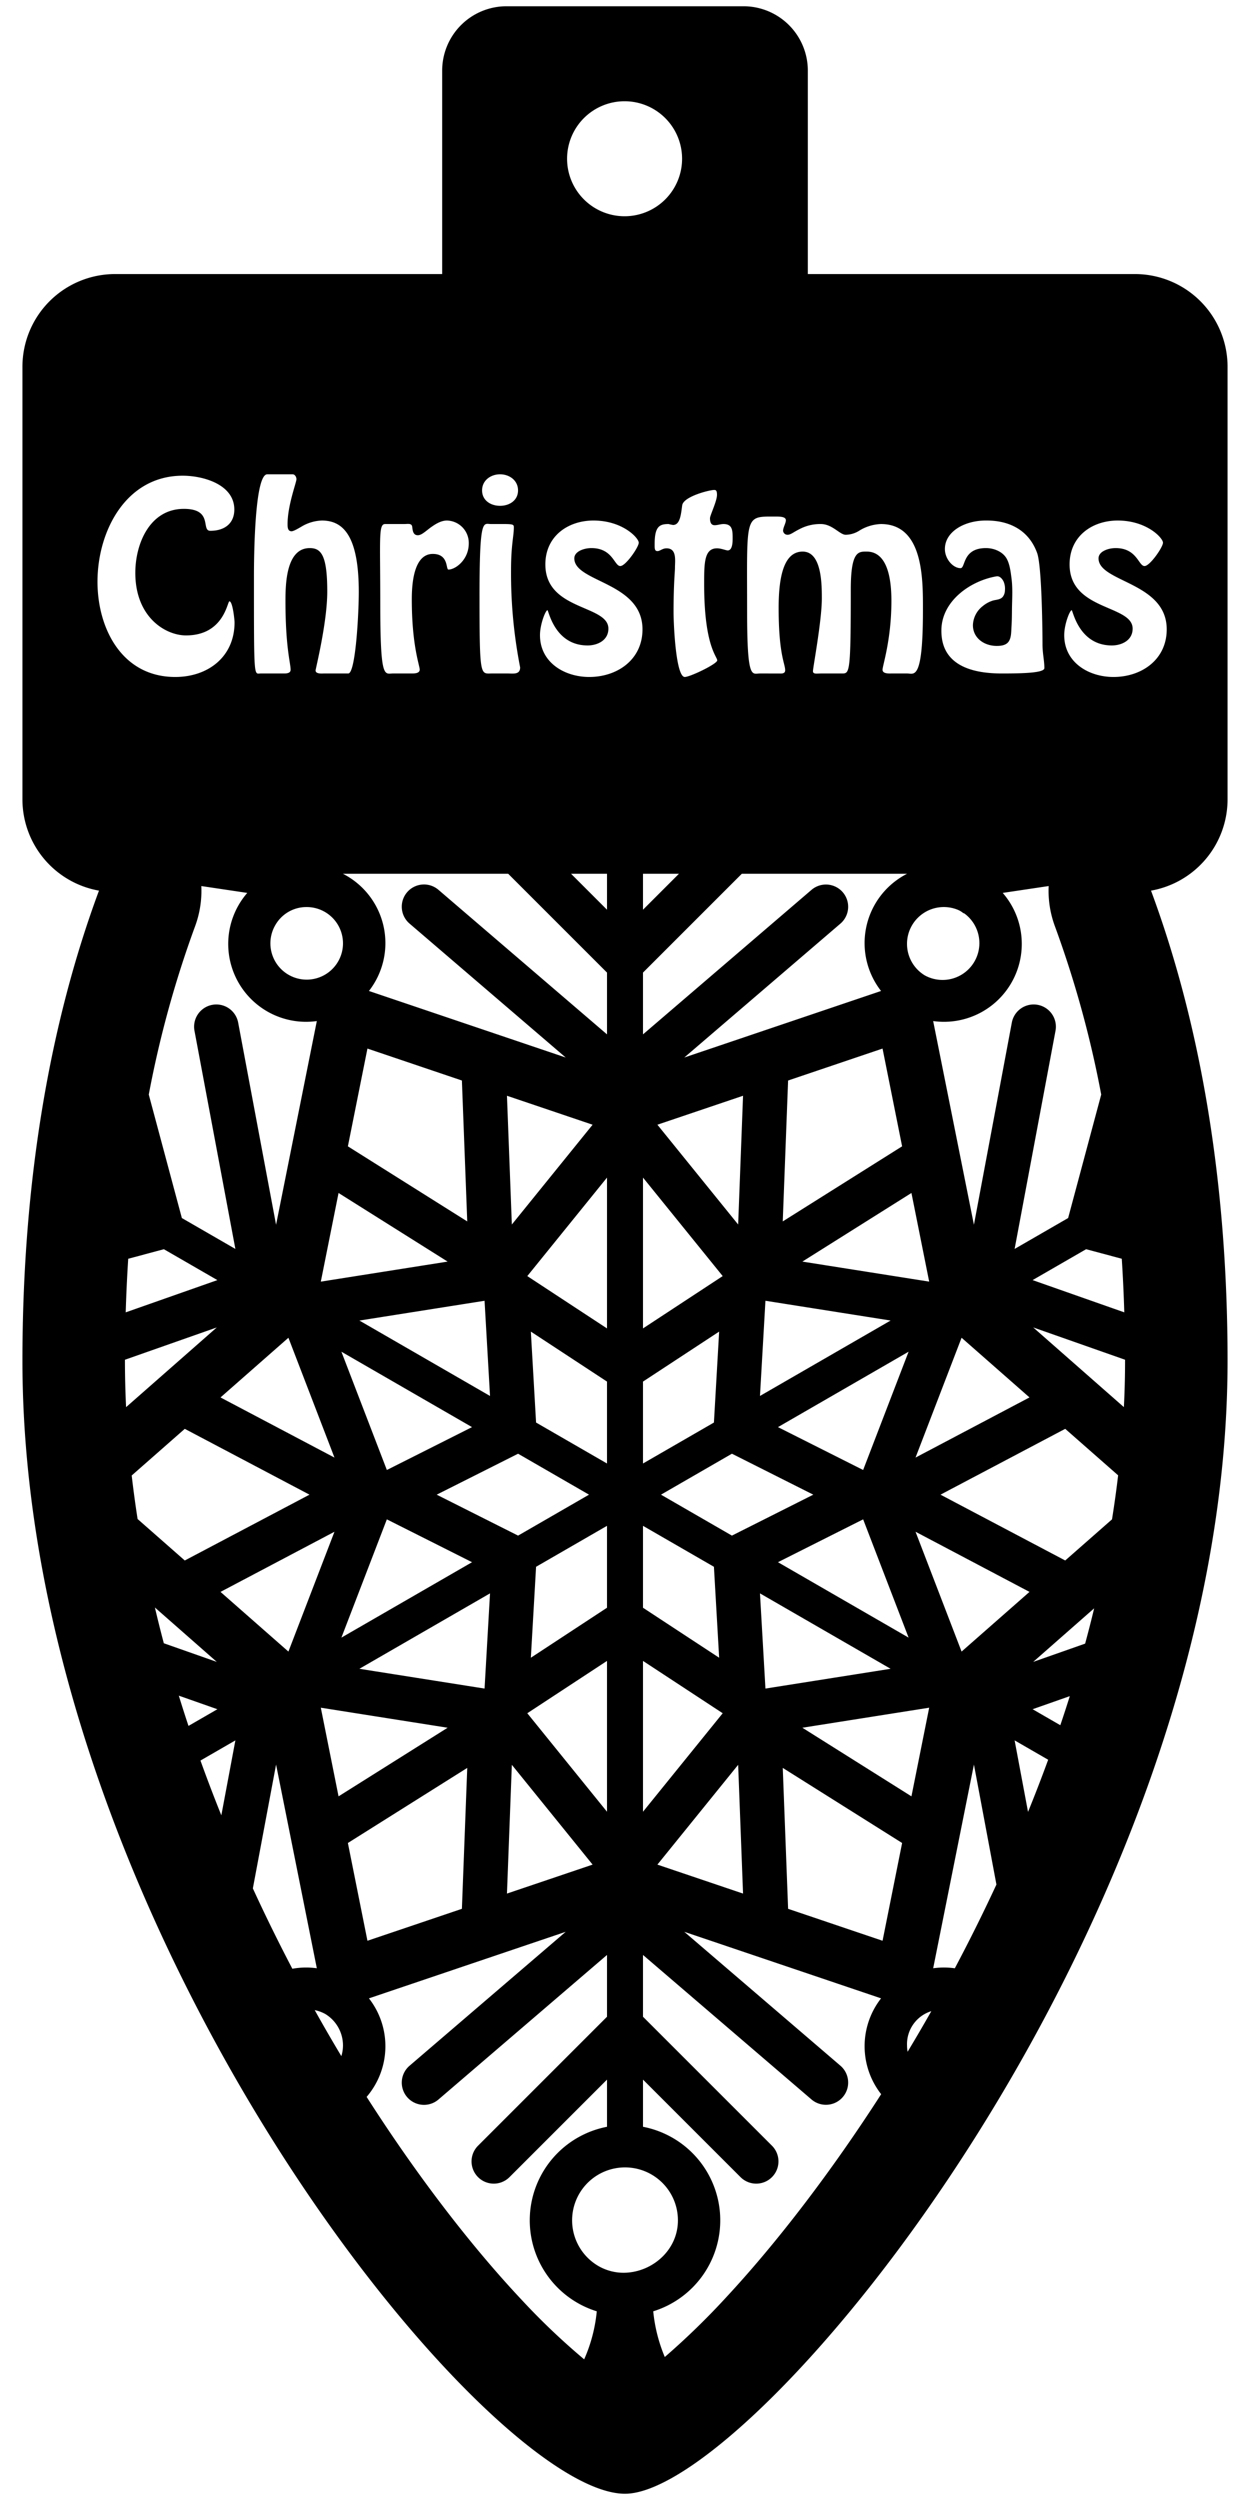 <svg id="Слой_1" data-name="Слой 1" xmlns="http://www.w3.org/2000/svg" viewBox="0 0 500 1000"><title>Flags light bulbs</title><path d="M491.025,319.747V146.703a37.081,37.081,0,0,0-37.081-37.081h-130.813V28.251A25.75,25.75,0,0,0,297.381,2.5H202.619a25.75,25.75,0,0,0-25.75,25.75v81.372H46.056A37.081,37.081,0,0,0,8.975,146.703V319.747a37.083,37.083,0,0,0,30.617,36.507C20.102,408.794,8.975,472.004,8.975,544.291c0,225.27,185.404,453.209,241.025,453.209,51.501,0,241.025-227.938,241.025-453.209,0-72.288-11.126-135.497-30.617-188.037A37.083,37.083,0,0,0,491.025,319.747Zm-41,224.544q0,9.316-.474,18.558l-36.268-31.877L450.021,543.896C450.021,544.029,450.025,544.159,450.025,544.291Zm-400.05,0c0-.132.003-.261.003-.392l36.737-12.924-36.28,31.888Q49.99,553.62,49.975,544.291Zm287.19,11.561.019-.012,26.255-15.159-18.181,47.314-34.07-17.145Zm-33.174,2.531,2.186-38.079,50.065,7.91-39.372,22.732Zm41.268,49.352,18.182,47.314-52.253-30.167Zm20.954,4.962,45.584,24.059L384.633,660.631Zm5.462,70.379-7.095,35.463L320.951,691.092Zm-50.725-178.438,43.627-27.447,7.095,35.461Zm63.682,30.46,27.164,23.874-45.583,24.06Zm-71.531-46.529,2.14-56.365,37.779-12.777,7.824,39.105Zm56.818-98.414a14.729,14.729,0,0,1,13.498-26.111,7.82,7.82,0,0,1,1.713,1.065,3.42,3.42,0,0,0,.639.292,14.729,14.729,0,0,1-15.85,24.754Zm-8.491-39.889a31.13,31.13,0,0,0-9.004,46.124L273.713,423.012l62.45-53.56a8.89,8.89,0,1,0-11.576-13.496l-67.39,57.797V389.035l39.535-39.535H362.843C362.368,349.743,361.896,349.997,361.428,350.266ZM257.197,531.367l-0-60.335,31.884,39.402Zm30.462,1.27-2.089,36.381-28.374,16.382V552.637Zm-2.088,94.077,2.089,36.38-30.463-20V610.332ZM262.959,449.887l34.259-11.587-1.956,51.507ZM203.269,349.5l39.535,39.535v24.718l-67.39-57.797a8.89,8.89,0,1,0-11.575,13.496L226.287,423.012l-78.713-26.622a31.129,31.129,0,0,0-9.006-46.122c-.469-.271-.942-.524-1.419-.768Zm39.533,151.872 0,29.996-31.883-20.932,31.884-39.403v30.315Zm.001,108.96v32.763l-30.462,20,2.089-36.38Zm-0-24.932-28.373-16.381-2.089-36.38L242.802,552.637Zm-38.064-95.593-1.956-51.506,34.258,11.587Zm-94.519-119.926A14.306,14.306,0,0,1,122.449,362.821a14.518,14.518,0,1,1-12.229,7.061Zm25.201,107.312,43.628,27.447-50.723,8.015Zm3.733-18.658,7.824-39.109,37.781,12.779,2.14,56.367Zm-5.366,124.5L88.204,558.975l27.163-23.875Zm45.262,108.059-43.628,27.447-7.095-35.461Zm-63.682-30.46-27.164-23.875,45.583-24.059Zm21.192-119.95,26.257,15.159.017.011L188.811,570.85l-34.069,17.146Zm52.252,84.2-52.252,30.168,18.181-47.314Zm-45.055-96.666,50.066-7.911,2.186,38.079ZM78.033,370.514a40.883,40.883,0,0,0,2.496-16.094l18.379,2.744a31.15,31.15,0,0,0,23.541,51.561,31.402,31.402,0,0,0,4.28-.3l-16.301,81.478L95.268,409.041a8.89,8.89,0,1,0-17.476,3.276l16.359,87.26-21.407-12.359-13.233-49.386A421.285,421.285,0,0,1,78.033,370.514ZM51.291,503.504l14.257-3.82,21.406,12.359L50.285,524.943Q50.607,514.09,51.291,503.504Zm22.621,68.033,49.885,26.33-49.885,26.33L55.042,607.611q-1.347-8.641-2.361-17.414ZM86.717,664.759,65.527,657.304Q63.654,650.221,61.96,642.999Zm.238,18.932-11.561,6.675q-1.988-5.986-3.874-12.105ZM94.152,696.156l-5.618,29.969q-4.291-10.657-8.349-21.905Zm16.277,9.673,16.302,81.479a30.78,30.78,0,0,0-9.791.196c-5.185-9.899-10.515-20.653-15.796-32.14Zm19.651,99.747a14.734,14.734,0,0,1,7.114,12.593,14.575,14.575,0,0,1-.654,4.286c-3.348-5.58-6.927-11.735-10.653-18.409A14.92,14.92,0,0,1,130.08,805.576Zm56.819-98.414-2.14,56.367-37.78,12.779-7.824-39.109ZM143.757,667.517l26.262-15.163.014-.007,25.977-14.998-2.186,38.078Zm30.924-69.65,32.55-16.381,25.196,14.546,3.178,1.835L207.232,614.248ZM204.739,705.926l32.303,39.919-34.259,11.587Zm6.18-20.629,31.883-20.932v29.995l.001.019 0,30.32Zm31.884-321.407-14.389-14.389h14.389Zm28.783-14.389-14.389,14.389v-14.389Zm-.418,538.626c0,11.427-9.327,19.806-19.552,20.86a20.106,20.106,0,0,1-14.187-3.848A21.161,21.161,0,1,1,271.168,888.126ZM257.197,666.082v-1.718l31.885,20.933-31.885,39.404Zm38.065,39.842,1.957,51.508-34.26-11.587Zm-2.494-91.677-26.273-15.169-2.1-1.213,28.373-16.381L325.319,597.865Zm37.2,38.099.019.01,26.256,15.158-50.066,7.912-2.187-38.078Zm30.88,84.851-7.823,39.108-37.781-12.778-2.141-56.368Zm1.961,80.969a13.824,13.824,0,0,1,9.725-13.706c-3.307,5.84-6.489,11.267-9.493,16.251A14.626,14.626,0,0,1,362.809,818.167Zm14.744-31.16a31.366,31.366,0,0,0-4.28.3l16.3-81.48,8.998,47.989c-5.566,12.005-11.187,23.215-16.641,33.5A31.25,31.25,0,0,0,377.553,787.006Zm28.296-90.853,13.419,7.747q-3.906,10.687-8.055,20.862Zm7.198-12.465,14.874-5.232q-1.846,5.877-3.794,11.629Zm.238-18.932,24.38-21.429q-1.711,7.126-3.607,14.121Zm12.804-40.562L376.202,597.865l49.885-26.331,21.163,18.6q-1.048,8.865-2.448,17.611ZM413.043,512.041l21.407-12.36L448.708,503.501q.685,10.586,1.006,21.44Zm14.209-24.825-21.405,12.359,16.357-87.26a8.89,8.89,0,0,0-17.476-3.276l-15.159,80.865-16.303-81.479a31.13,31.13,0,0,0,35.443-30.859,31.027,31.027,0,0,0-7.621-20.404l18.382-2.745a40.877,40.877,0,0,0,2.496,16.097,421.296,421.296,0,0,1,18.52,67.31ZM398.693,258.369c1.652,0,3.617-.21,4.691-1.633,1.19-1.576,1.083-4.074,1.208-5.955.144-2.169.171-4.345.187-6.519.031-4.303.384-8.63-.173-12.915-.328-2.523-.69-5.744-1.988-7.977-1.615-2.778-5.129-4.136-8.222-4.136-9.526,0-8.125,8.032-10.18,8.032-2.989,0-6.258-3.643-6.258-7.658,0-6.912,7.752-11.396,16.345-11.396,2.988,0,15.784-.093,20.548,12.982C416.812,226.614,417,254.26,417,257.529c0,4.109.747,6.537.747,9.713,0,1.962-8.78,2.148-17.093,2.148-22.509,0-24.097-11.581-24.097-17.186,0-11.769,11.582-19.894,22.042-21.669,1.331-.229,2.412,1.101,2.9,2.231a7.277,7.277,0,0,1,.47,3.416,4.295,4.295,0,0,1-.896,2.595c-1.058,1.18-2.715,1.062-4.103,1.511a12.117,12.117,0,0,0-3.897,2.173,10.063,10.063,0,0,0-3.907,7.595C389.167,255.287,393.743,258.369,398.693,258.369ZM310.334,206.626c1.962,0,4.017.094,4.017,1.495,0,1.12-1.121,2.896-1.121,4.203a1.767,1.767,0,0,0,1.868,1.587c1.121,0,2.429-1.12,4.483-2.147a17.766,17.766,0,0,1,8.779-2.148c4.576,0,7.565,4.296,9.9,4.296a10.491,10.491,0,0,0,5.511-1.681,17.593,17.593,0,0,1,8.593-2.615c17.185,0,16.812,22.509,16.812,34.464,0,28.487-3.549,25.312-6.258,25.312h-6.352c-.934,0-3.549.187-3.549-1.494,0-1.682,3.549-11.955,3.549-27.553,0-17.84-6.351-19.707-9.9-19.707-3.269,0-6.351-.28-6.351,15.13,0,33.53-.467,33.624-3.456,33.624H328.454c-1.775,0-3.27.374-3.27-.934,0-1.401,3.549-20.175,3.549-29.048,0-5.604,0-18.772-7.658-18.772-7.005,0-9.62,8.593-9.62,22.509,0,18.773,2.615,22.322,2.615,24.938,0,1.588-1.682,1.308-2.709,1.308H303.983c-3.176,0-5.138,2.989-5.138-24.657C298.846,205.412,297.632,206.626,310.334,206.626Zm-24.658-10.647c.653,0,1.12.188,1.12,1.962,0,2.521-2.802,8.219-2.802,9.34,0,1.682.467,2.802,1.868,2.802,1.214,0,2.335-.467,3.549-.467,3.55,0,3.643,2.521,3.643,5.697,0,1.308,0,4.856-1.961,4.856-.747,0-2.615-.84-4.297-.84-5.137,0-5.137,5.978-5.137,14.29,0,24.844,5.23,28.953,5.23,30.541,0,1.401-10.834,6.632-12.982,6.632-3.549,0-4.483-20.828-4.483-25.965,0-11.488.561-15.972.561-17.746,0-2.802.841-7.752-3.362-7.752-1.682,0-2.615,1.12-3.643,1.12-1.214,0-1.121-1.214-1.121-2.896,0-7.098,2.055-7.938,5.604-7.938a13.899,13.899,0,0,0,1.774.374c2.896,0,3.176-4.577,3.643-7.846C273.347,198.594,283.808,195.978,285.676,195.978ZM249.833,40.5a23,23,0,1,1-23,23A23,23,0,0,1,249.833,40.5Zm-31.688,185.273c0-11.395,9.153-17.56,19.24-17.56,11.675,0,18.119,7.005,18.119,8.873,0,1.774-5.23,9.34-7.379,9.34-2.428,0-2.988-7.191-11.581-7.191-2.896,0-6.818,1.308-6.818,4.109,0,9.62,27.272,9.434,27.272,28.394,0,12.142-10.087,19.054-21.295,19.054-9.9,0-19.707-5.791-19.707-16.719,0-4.39,2.241-9.994,2.988-9.994.468,0,2.803,14.104,16.065,14.104,3.829,0,8.312-1.961,8.312-6.725C243.363,241.838,218.146,244.359,218.146,225.773Zm-18.121-36.052c3.735,0,7.191,2.428,7.191,6.444,0,4.016-3.456,6.164-7.191,6.164-3.736,0-7.191-2.148-7.191-6.164C192.833,192.149,196.288,189.721,200.024,189.721ZM196.382,209.615h5.137c3.923,0,4.017.28,4.017,1.401,0,3.455-1.121,6.911-1.121,17.092a194.999,194.999,0,0,0,3.643,38.854c0,2.989-2.802,2.429-4.95,2.429h-6.352c-4.576,0-4.95,1.961-4.95-30.915C191.805,206.533,193.3,209.615,196.382,209.615Zm-42.405,0h7.752c1.401,0,3.082-.467,3.176,1.308.187,1.401.373,3.176,2.241,3.176,1.401,0,2.989-1.494,4.95-2.989,1.962-1.4,4.203-2.896,6.725-2.896a8.959,8.959,0,0,1,8.687,9.153c0,6.538-5.324,10.461-8.126,10.461-1.121,0,.187-6.258-6.258-6.258-7.846,0-8.405,12.608-8.405,18.213,0,18.586,3.175,26.432,3.175,28.113-.093,1.494-2.147,1.494-3.175,1.494h-7.473c-3.455,0-5.137,2.896-5.137-28.02C152.108,215.499,151.361,209.709,153.977,209.615Zm-47.075-19.894h10.18c.841,0,1.495,1.027,1.495,1.961,0,1.308-3.55,10.461-3.55,17.933,0,1.121,0,2.896,1.588,2.896.747,0,2.242-.841,4.297-2.055a16.827,16.827,0,0,1,7.845-2.242c8.5,0,14.758,6.071,14.758,28.58,0,8.967-1.308,32.597-4.203,32.597h-9.714c-.841,0-3.362.28-3.362-1.214,0-.654,4.67-19.147,4.67-31.569,0-14.477-2.428-17.372-7.005-17.372-9.526,0-9.713,14.57-9.713,21.201,0,18.681,2.055,24.751,2.055,27.46,0,1.494-1.775,1.494-2.709,1.494h-9.246c-2.709,0-2.709,3.176-2.709-38.294C101.577,223.625,101.764,189.721,106.901,189.721Zm-67.904,42.963c0-20.268,11.395-42.403,34.091-42.403,8.126,0,20.641,3.456,20.641,13.543,0,5.417-3.735,8.5-9.62,8.5-3.829,0,1.308-8.78-10.554-8.78-13.636,0-19.427,13.917-19.427,25.592,0,17.839,12.142,25.031,20.268,25.031,15.224,0,16.531-13.637,17.372-13.637,1.308,0,2.055,7.472,2.055,8.406,0,13.823-10.647,21.855-23.724,21.855C48.897,270.792,38.997,251.552,38.997,232.684ZM208.583,919.847c-20.685-22.028-42.299-50.381-61.931-81.089a31.122,31.122,0,0,0,.923-39.415l78.714-26.624L163.84,826.281a8.89,8.89,0,1,0,11.575,13.496L242.804,781.979l0,24.718-51.582,51.584a8.89,8.89,0,0,0,12.573,12.573l39.01-39.011 0,18.872a38.105,38.105,0,0,0-4.094,73.81,62.006,62.006,0,0,1-5.044,19.214A276.371,276.371,0,0,1,208.583,919.847Zm81.819-.84A299.607,299.607,0,0,1,265.915,942.802a62.979,62.979,0,0,1-4.621-18.277,38.105,38.105,0,0,0-4.096-73.811V831.842l39.01,39.011a8.89,8.89,0,1,0,12.573-12.573l-51.584-51.584-0-24.717,67.391,57.797a8.89,8.89,0,1,0,11.575-13.497l-62.45-53.56,78.713,26.622a31.124,31.124,0,0,0,.038,38.336C332.82,868.235,311.163,896.666,290.402,919.008ZM445.396,270.792c-9.9,0-19.707-5.791-19.707-16.719,0-4.39,2.241-9.994,2.988-9.994.468,0,2.803,14.104,16.065,14.104,3.829,0,8.312-1.961,8.312-6.725,0-9.62-25.218-7.099-25.218-25.685,0-11.395,9.153-17.56,19.24-17.56,11.675,0,18.119,7.005,18.119,8.873,0,1.774-5.23,9.34-7.379,9.34-2.428,0-2.988-7.191-11.581-7.191-2.896,0-6.818,1.308-6.818,4.109,0,9.62,27.272,9.434,27.272,28.394C466.69,263.88,456.604,270.792,445.396,270.792Z"/></svg>